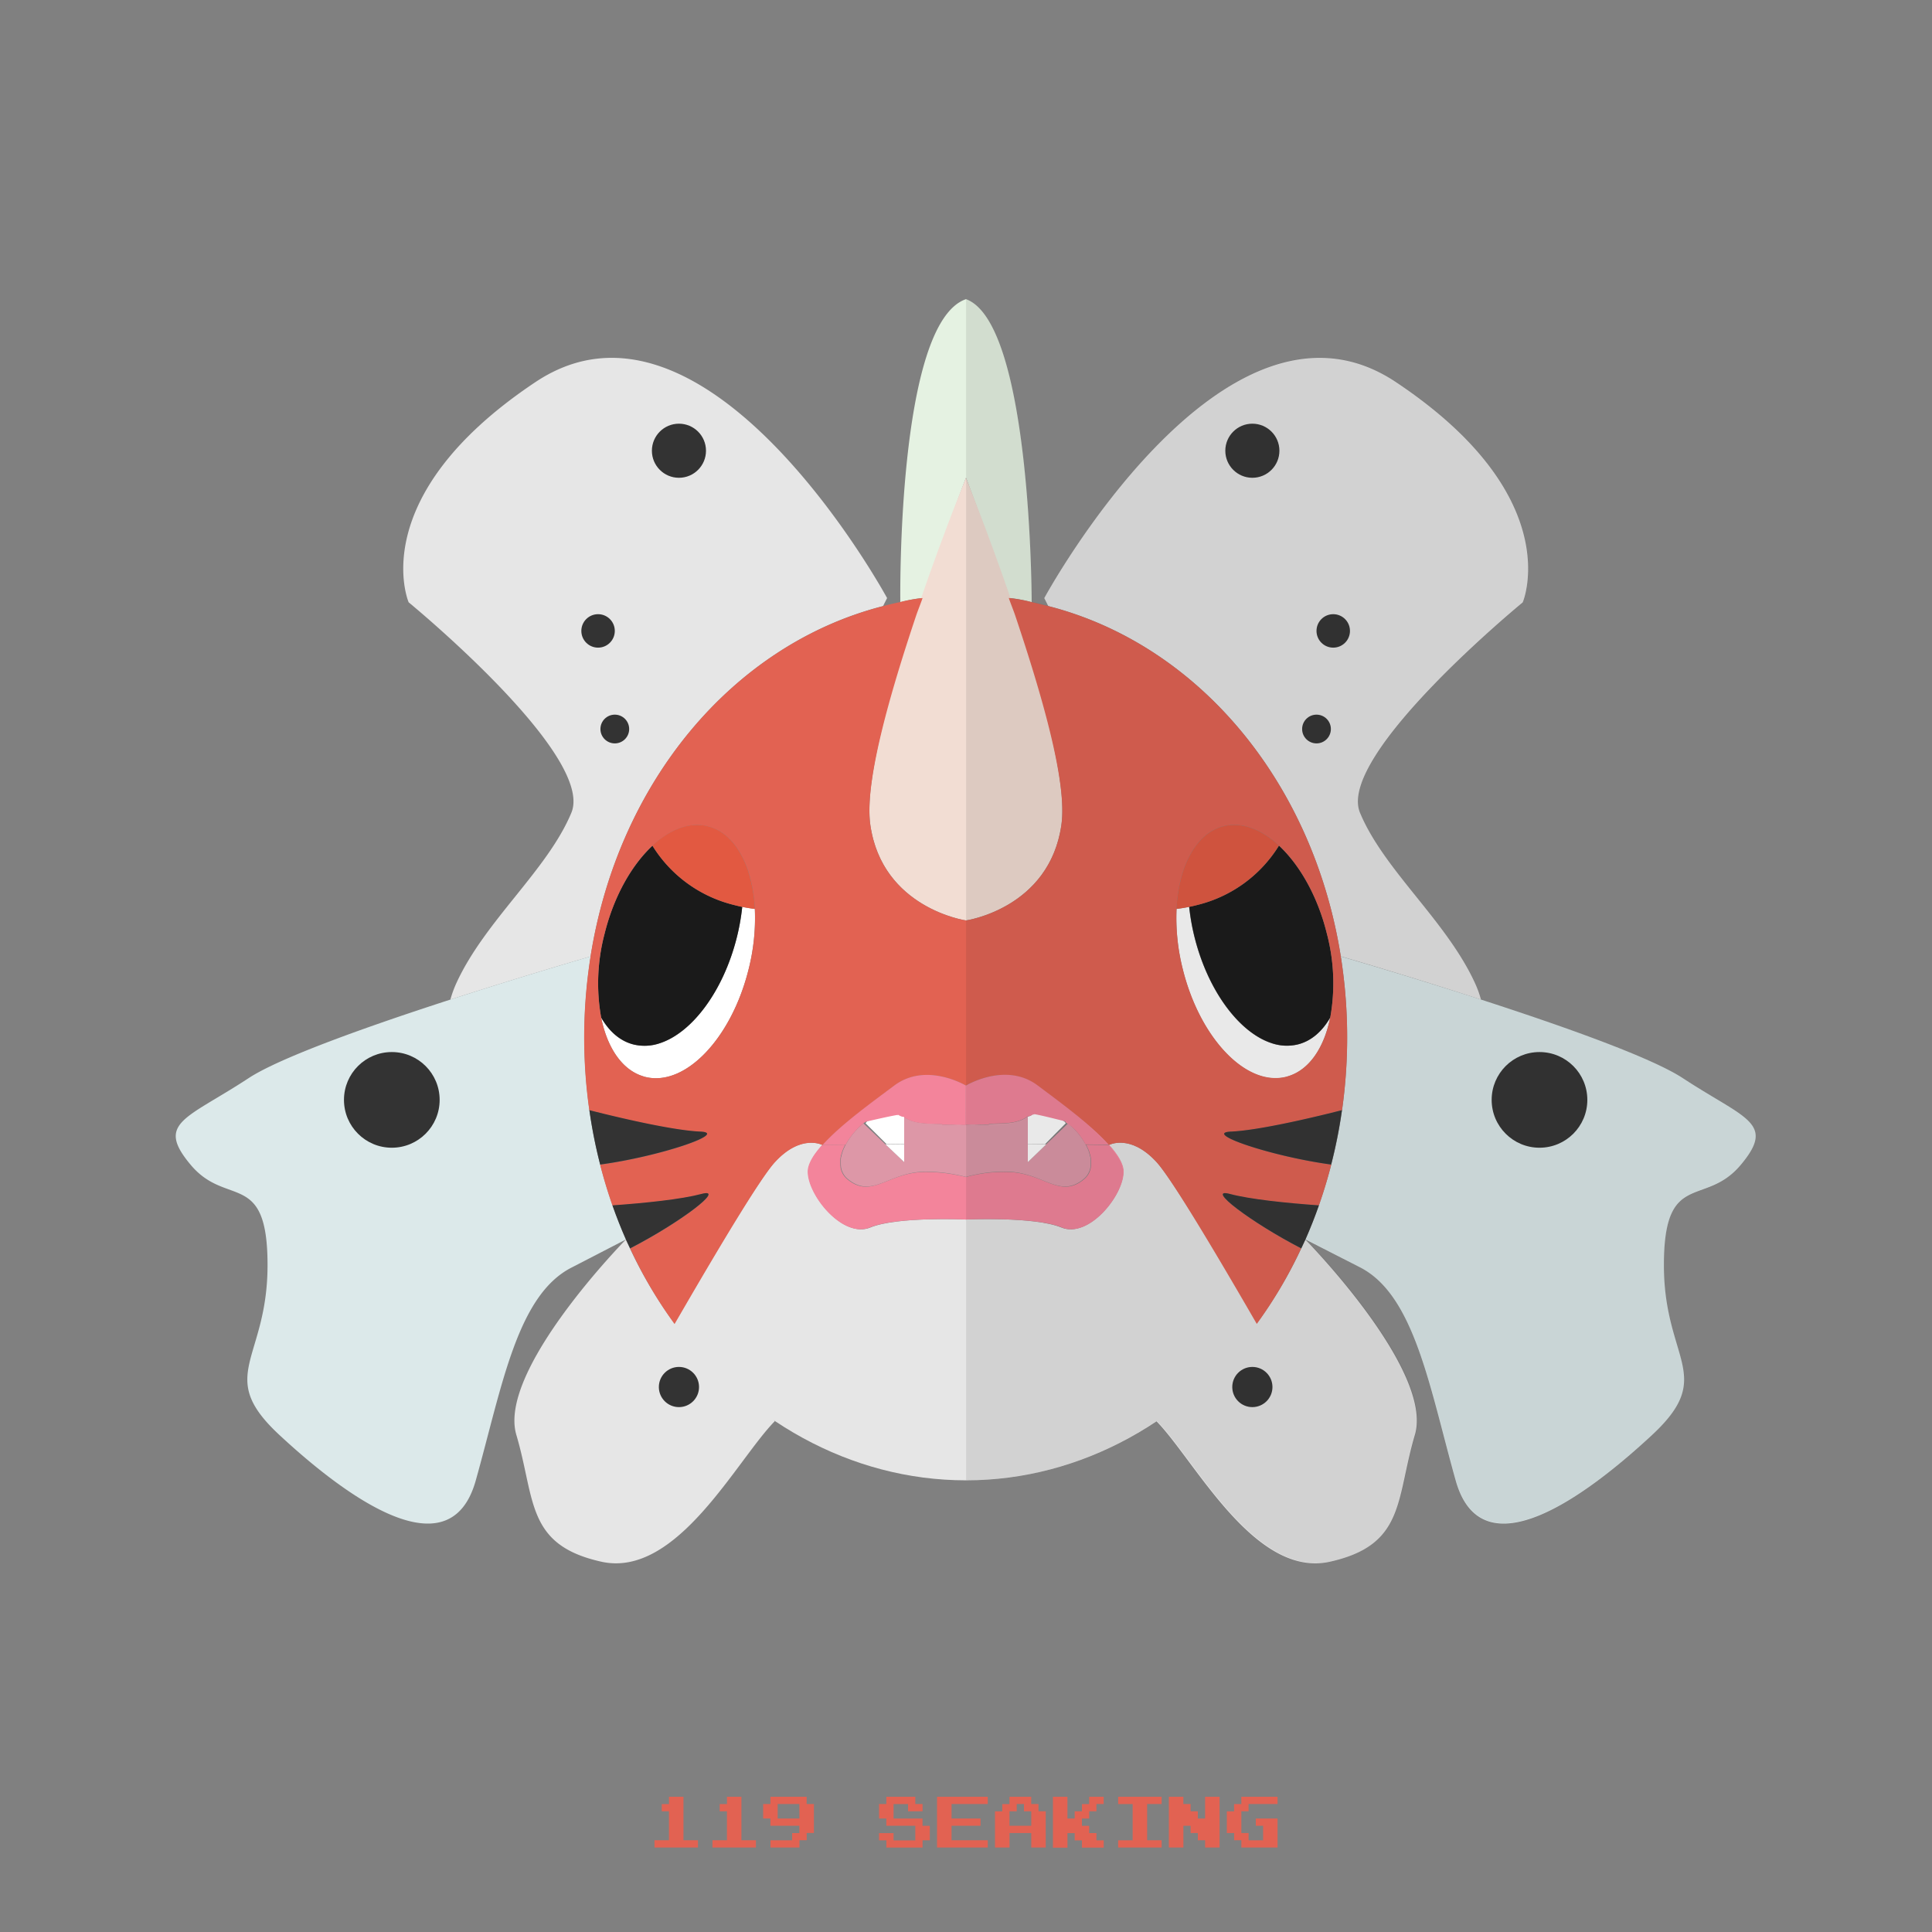 <?xml version="1.0" ?><svg id="pkflt" viewBox="0 0 500 500" xmlns="http://www.w3.org/2000/svg"><rect x="0" y="0" width="500" height="500" fill="#808080" stroke="none"/><defs><style>.cls-1{fill:none;}.cls-2{fill:#e5f2e2;}.cls-3{fill:#e26252;}.cls-4{fill:#e6e6e6;}.cls-5{fill:#dce9ea;}.cls-6{fill:#fff;}.cls-7{fill:#1a1a1a;}.cls-8{fill:#e25941;}.cls-9{fill:#f2ddd3;}.cls-10{fill:#f3849b;}.cls-11{fill:#dd97a7;}.cls-12{fill:#333;}.cls-13{opacity:0.1;}</style></defs><title/><path class="cls-1" d="M226.79,288.87a0.14,0.14,0,0,0,.05-0.06l-0.05,0a0.68,0.68,0,0,1-.41,0h0A0.69,0.69,0,0,0,226.79,288.87Z"/><path class="cls-1" d="M226.38,288.84h0a0.39,0.39,0,0,0-.44.21h0A0.38,0.38,0,0,1,226.38,288.84Z"/><path class="cls-1" d="M229.4,296.15L224,290.76v0h0a1.47,1.47,0,0,1,.75-0.71c0.05,0-.18,0-0.13,0s-0.11-.15-0.16-0.11c-0.36.25-.71,0.51-1.05,0.79h0l5.68,5.43h0.29Z"/><path class="cls-1" d="M225.94,289.05a1.12,1.12,0,0,0-.1.17,1.09,1.09,0,0,1,.1-0.17h0Z"/><path class="cls-1" d="M229.14,288.09a0.38,0.38,0,0,1,.18.06,0.4,0.4,0,0,0-.18-0.16,7.83,7.83,0,0,0-1.05.22v0h0A7.54,7.54,0,0,1,229.14,288.09Z"/><path class="cls-1" d="M224.91,289.88a1.62,1.62,0,0,1,.8-0.27A1.62,1.62,0,0,0,224.91,289.88Z"/><path class="cls-1" d="M231.39,288.38c0.08,0,.15-0.11.23-0.09-0.08,0-.15.06-0.23,0a3.91,3.91,0,0,0-1,0A3.87,3.87,0,0,1,231.39,288.38Z"/><path class="cls-2" d="M233,155.86v0a32.65,32.65,0,0,1,5.79-1.1c5.94-17.24,11.21-31.13,11.21-31.13V77.42C232,83.61,233,155.86,233,155.86Z"/><path class="cls-3" d="M218.86,296.26h0Z"/><path class="cls-4" d="M218.86,296.27h0c-0.13.24-.25,0.48-0.36,0.72Q218.67,296.63,218.86,296.27Z"/><path class="cls-4" d="M225.24,317.68c-7,2.89-16.09-8.26-16.09-14.45,0-2,1.47-4.38,3.72-6.9,0,0-5.57-3-12.38,4.42-4.09,4.46-16.66,25.64-26,41.87C192.61,367.39,220,383.11,250,383.11v-67.5S232.26,314.79,225.24,317.68Z"/><path class="cls-1" d="M162,320.7v0.07l0,0.06Z"/><path class="cls-4" d="M152.84,247.52c7.12-44.95,36.69-80.65,75.69-90.67l1.05-2.07s-46.44-85.62-91-55.9-32.82,57-32.82,57,48.3,39.6,42.11,54.46-22.29,27.87-29.72,44a28,28,0,0,0-1.59,4.36c19.34-6.26,36.31-11.17,36.31-11.17v0Z"/><path class="cls-5" d="M162,320.7a127.18,127.18,0,0,1-10-37.79,134,134,0,0,1,.87-35.39v0s-17,4.91-36.31,11.17c-20.63,6.68-44,14.91-52.28,20.37-16.1,10.57-24.15,11.48-14.86,22.48s19.82,1.09,19.82,25.86-13.62,28.48,3.1,44,44,35.92,50.78,11.77,10.64-47.88,24.77-55.11L162,320.77V320.7Z"/><path class="cls-4" d="M162,320.83l0-.06s-33.32,33.86-28.37,50.58,2.44,28.48,22,32.82,35-26.33,44.91-36.39l-23.72-28.95-2.2,3.79A116.38,116.38,0,0,1,162,320.83Z"/><path class="cls-6" d="M195.34,235.22c-1.12-.14-2.2-0.32-3.25-0.53a57.26,57.26,0,0,1-1.38,7.82c-3.5,14-11.61,24.72-19.9,27.45a12.16,12.16,0,0,1-6.82.35c-3.5-.87-6.35-3.38-8.42-7,1.56,7.8,5.38,13.56,10.86,15.24,0.19,0.06.38,0.12,0.57,0.17,10.29,2.57,22.25-9.88,26.72-27.79A54,54,0,0,0,195.34,235.22Z"/><path class="cls-7" d="M189.17,234a34.42,34.42,0,0,1-20.31-15.12c-5.35,5-10,13.07-12.39,22.76a50.4,50.4,0,0,0-.9,21.68c2.07,3.62,4.92,6.13,8.42,7a12.16,12.16,0,0,0,6.82-.35c8.29-2.73,16.4-13.41,19.9-27.45a57.26,57.26,0,0,0,1.38-7.82C191.08,234.48,190.11,234.23,189.17,234Z"/><path class="cls-8" d="M193.58,225.33a24.89,24.89,0,0,0-2-4.51c-2.07-3.62-4.92-6.13-8.42-7-4.72-1.18-9.79.81-14.33,5A34.42,34.42,0,0,0,189.17,234c0.94,0.26,1.91.51,2.92,0.71s2.12,0.39,3.25.53A37.69,37.69,0,0,0,193.58,225.33Z"/><path class="cls-9" d="M238.39,154.78c-0.52,1.52-1,3.07-1.57,4.64-6.71,20-13.15,43.06-11.58,54.06,3.1,21.63,24.76,24.73,24.76,24.73V123.65S244.33,137.55,238.39,154.78Z"/><polygon class="cls-10" points="233.92 289.18 233.92 289.18 233.92 289.18 233.92 289.18"/><path class="cls-10" d="M219.19,305.11a4.92,4.92,0,0,1-.6-0.61l-0.16-.21a4.59,4.59,0,0,1-.31-0.47l-0.13-.25a4.76,4.76,0,0,1-.22-0.51c0-.08-0.06-0.16-0.09-0.24a5.33,5.33,0,0,1-.16-0.73V302a6.29,6.29,0,0,1-.05-0.84c0-.08,0-0.17,0-0.26s0-.42,0-0.63,0-.2,0-0.3,0.08-.42.12-0.64,0-.18.06-0.28c0.07-.28.16-0.56,0.26-0.85l0-.07c0.11-.32.24-0.63,0.38-0.95l0.1-.21c0.11-.24.23-0.48,0.36-0.72l-6,.07c-2.25,2.52-3.72,4.9-3.72,6.9,0,6.19,9.07,17.34,16.09,14.45S250,315.62,250,315.62v-11a42.27,42.27,0,0,0-10.76-1.32C229.71,303.44,225.54,310.46,219.19,305.11Z"/><path class="cls-11" d="M244,291.11c0.67,0,1.34,0,2,0,0,0,0-.09.06-0.09h-2.08s-0.05.19-.08,0.19c-3.56-.2-7.19-0.34-9.94-1.58,2.75,1.24,6.39,1.39,9.94,1.6C243.9,291.21,243.93,291.1,244,291.11Z"/><path class="cls-11" d="M250,291.09c-0.58,0-1.19-.24-1.81-0.24C248.83,290.85,249.44,291.1,250,291.09Z"/><path class="cls-11" d="M246,291.08H246a0.24,0.24,0,0,1,.13-0.1c0.64,0,1.27-.13,1.88-0.13-0.61,0-1.24.12-1.88,0.11-0.06,0-.13.06-0.19,0.06-0.66,0-1.33,0-2,0,0,0,0,0,0,0h0C244.63,291,245.3,291.06,246,291.08Z"/><path class="cls-11" d="M248.21,291H248c-0.61,0-1.24.07-1.88,0.06a0.16,0.16,0,0,0-.13.06,0.08,0.08,0,0,1-.06,0c-0.66,0-1.33,0-2,0,0,0-.07-0.21-0.1-0.21-3.55-.21-7.19.09-9.94-1.91H234v11.75l-4.85-4.6-5.7-5.43h0c-0.28.23-.56,0.47-0.83,0.72l-0.17.16c-0.22.21-.43,0.42-0.64,0.64l-0.17.18q-0.33.36-.65,0.73l-0.09.1c-0.25.3-.48,0.6-0.71,0.91h0c-0.21.29-.41,0.59-0.6,0.88l-0.14.22q-0.22.35-.42,0.7l-0.14.26h0q-0.19.36-.36,0.72l-0.1.21c-0.14.32-.27,0.63-0.38,0.95l0,0.07c-0.1.28-.18,0.57-0.26,0.85,0,0.09,0,.18-0.06.28s-0.09.43-.12,0.64,0,0.2,0,.3,0,0.42,0,.63,0,0.17,0,.26a6.29,6.29,0,0,0,.05.84v0.06a5.33,5.33,0,0,0,.16.73c0,0.08.06,0.16,0.09,0.24a4.76,4.76,0,0,0,.22.51l0.13,0.25a4.59,4.59,0,0,0,.31.47l0.16,0.21a4.92,4.92,0,0,0,.6.61c6.35,5.35,10.52-1.67,20.05-1.84A42.27,42.27,0,0,1,250,304.58V291.09C249,291.1,248.83,291,248.21,291Z"/><path class="cls-11" d="M243.86,291a33.55,33.55,0,0,1-9.94-1.81A33.47,33.47,0,0,0,243.86,291Z"/><path class="cls-6" d="M224.77,290a1.46,1.46,0,0,0-.75.71l5.42,5.39,4.56-.05V289h-0.08a3.24,3.24,0,0,1-1.36-.62,2.18,2.18,0,0,0-.94-0.38h0a1,1,0,0,1-.23.05,3.86,3.86,0,0,0-1-.05h0c-0.33,0-.67,0-1,0a0.19,0.19,0,0,1-.06.06,0.32,0.32,0,0,0-.18,0,7.62,7.62,0,0,0-1.05.17h0v0a10.13,10.13,0,0,0-1.06.42,0.65,0.65,0,0,0-.15.15,0.15,0.15,0,0,1-.05.06,0.69,0.69,0,0,1-.42,0l-0.43.21a0.63,0.63,0,0,0-.1-0.13,0.1,0.1,0,0,1-.13.08h0a2.5,2.5,0,0,0-.8.57c-0.09.05-.18,0.26-0.26,0.32S224.83,290,224.77,290Z"/><path class="cls-6" d="M225.94,289.05l0.43-.21A0.38,0.38,0,0,0,225.94,289.05Z"/><path class="cls-6" d="M224,290.78v0h0v0Z"/><path class="cls-6" d="M232.56,288.68a3.86,3.86,0,0,0,1.36.85,3.7,3.7,0,0,1-1.36-.8,6.58,6.58,0,0,0-.94-0.61V288h0A3.17,3.17,0,0,1,232.56,288.68Z"/><path class="cls-6" d="M228.06,288.25v0h0a9.47,9.47,0,0,0-1.06.35,0.83,0.83,0,0,0-.15.24,0.64,0.64,0,0,1,.15-0.14A10.11,10.11,0,0,1,228.06,288.25Z"/><path class="cls-6" d="M225.71,289.61a3,3,0,0,1,.13-0.38A3,3,0,0,0,225.71,289.61Z"/><path class="cls-6" d="M229.37,288.18c0.34,0,.68.19,1,0.19-0.33,0-.67-0.23-1-0.19l-0.06,0A0.08,0.08,0,0,0,229.37,288.18Z"/><polygon class="cls-6" points="229.4 296.15 229.15 296.15 234 300.75 234 296.1 229.44 296.15 229.4 296.15"/><polygon class="cls-6" points="229.4 296.15 233.92 296.1 229.4 296.15 229.4 296.15"/><circle class="cls-12" cx="175.71" cy="116.65" r="7"/><circle class="cls-12" cx="154.78" cy="163.28" r="4.33"/><circle class="cls-12" cx="159.11" cy="188.67" r="3.72"/><circle class="cls-12" cx="101.4" cy="284.65" r="12.38"/><circle class="cls-12" cx="175.71" cy="358.96" r="5.2"/><path class="cls-1" d="M193.58,225.33a24.89,24.89,0,0,0-2-4.51c-2.07-3.62-4.92-6.13-8.42-7-4.72-1.18-9.79.81-14.33,5-5.35,5-10,13.07-12.39,22.76a50.4,50.4,0,0,0-.9,21.68c1.56,7.8,5.38,13.56,10.86,15.24,0.19,0.06.38,0.12,0.57,0.17,10.29,2.57,22.25-9.88,26.72-27.79a54,54,0,0,0,1.62-15.69A37.69,37.69,0,0,0,193.58,225.33Z"/><path class="cls-3" d="M225.24,213.48c-1.58-11,5.12-34.06,11.82-54.06,0.53-1.57,1.18-3.12,1.7-4.64a42.44,42.44,0,0,0-6.09,1.1c-1.4.29-2.78,0.61-4.15,1-39,10-68.57,45.72-75.69,90.67a134,134,0,0,0-.87,35.39c0.16,1.48.35,2.95,0.56,4.41,9.54,2.43,22.17,5.26,28.69,5.54,7.55,0.32-10.5,6.45-25.9,8.53q1.38,5.4,3.19,10.57c8.57-.61,17.9-1.59,23-2.95,6.66-1.79-5.53,7.42-18.4,14.07a115.75,115.75,0,0,0,11.48,19.54l2.2-3.79c9.05-15.57,20-34,23.78-38.08,6.81-7.43,12.35-4.42,12.35-4.42,4.74-5.3,13-11.2,18.55-15.4,8.26-6.19,18.55,0,18.55,0V238.21S228.34,235.12,225.24,213.48Zm-31.52,37.43c-4.47,17.92-16.44,30.36-26.72,27.79-0.19,0-.38-0.11-0.57-0.17-5.48-1.68-9.3-7.44-10.86-15.24a50.4,50.4,0,0,1,.9-21.68c2.42-9.69,7-17.78,12.39-22.76,4.54-4.22,9.61-6.21,14.33-5,3.5,0.87,6.35,3.38,8.42,7a24.89,24.89,0,0,1,2,4.51,37.69,37.69,0,0,1,1.75,9.89A54,54,0,0,1,193.72,250.91Z"/><path class="cls-12" d="M181.22,292.85c-6.53-.28-19.15-3.11-28.69-5.54a129.52,129.52,0,0,0,2.79,14.07C170.72,299.31,188.77,293.18,181.22,292.85Z"/><path class="cls-12" d="M181.49,309c-5.07,1.36-14.4,2.34-23,2.95q1.57,4.47,3.45,8.74l0.06,0.13c0.34,0.76.71,1.5,1.07,2.25C176,316.43,188.14,307.22,181.49,309Z"/><path class="cls-10" d="M243.86,291.21c-3.55-.21-7.19-0.36-9.94-1.6C236.67,290.85,240.31,291,243.86,291.21Z"/><path class="cls-10" d="M231.43,280.94c-5.6,4.2-13.84,10.1-18.57,15.4l6-.07h0L219,296q0.2-.35.42-0.7l0.14-.22c0.19-.3.39-0.59,0.6-0.88h0q0.34-.46.71-0.91l0.09-.1q0.32-.38.65-0.73l0.17-.18q0.31-.33.64-0.64l0.17-.16c0.27-.25.54-0.49,0.82-0.72h0c0.19-.16.39-0.3,0.59-0.44,2.24-.53,5.86-1.36,8.09-1.75,0.15,0.09.31-.1,0.46,0a3,3,0,0,0,1.36.49h0c2.75,2,6.38,1.68,9.94,1.89a0.36,0.36,0,0,0,0,.09,0.92,0.92,0,0,1,0,.15s0.05-.07.08-0.06a0.27,0.27,0,0,1,0-.07c0.67,0,1.34,0,2,0h0.19c0.64,0,1.27,0,1.88,0h0.18c0.62,0,.79.1,1.79,0.09V280.94S239.69,274.75,231.43,280.94Zm0.75,7.58,0.32,0.22-0.37-.21h0Z"/><path class="cls-1" d="M273,288.87a0.14,0.14,0,0,1-.05-0.06l0.05,0a0.68,0.68,0,0,0,.41,0h0A0.69,0.69,0,0,1,273,288.87Z"/><path class="cls-1" d="M273.45,288.84h0a0.39,0.39,0,0,1,.44.21h0A0.38,0.38,0,0,0,273.45,288.84Z"/><path class="cls-1" d="M270.43,296.15l5.47-5.39,0.1,0v0h-0.1a1.6,1.6,0,0,0-.8-0.71c-0.05,0,.16,0,0.1,0s0.1,0,.15,0a3.69,3.69,0,0,0,1,.92h0l-5.68,5.29Z"/><path class="cls-1" d="M273.88,289.05a1.12,1.12,0,0,1,.1.17,1.09,1.09,0,0,0-.1-0.17h0Z"/><path class="cls-1" d="M270.69,288.09a0.38,0.38,0,0,0-.18.06,0.4,0.4,0,0,1,.18-0.16,7.83,7.83,0,0,1,1.05.22v0h0A7.54,7.54,0,0,0,270.69,288.09Z"/><path class="cls-1" d="M274.92,289.88a1.62,1.62,0,0,0-.8-0.27A1.62,1.62,0,0,1,274.92,289.88Z"/><path class="cls-1" d="M268.44,288.38c-0.08,0-.15-0.11-0.23-0.09,0.08,0,.15.06,0.23,0a3.91,3.91,0,0,1,1,0A3.87,3.87,0,0,0,268.44,288.38Z"/><path class="cls-2" d="M267,155.86v0a32.65,32.65,0,0,0-5.79-1.1C255.26,137.55,250,123.65,250,123.65V77.42C267,83.61,267,155.86,267,155.86Z"/><path class="cls-3" d="M281,296.26h0Z"/><path class="cls-4" d="M281,296.27h0c0.13,0.24.25,0.48,0.36,0.72Q281.16,296.63,281,296.27Z"/><path class="cls-4" d="M274.67,317.68c7,2.89,16.05-8.26,16.05-14.45,0-2-1.49-4.38-3.74-6.9,0,0,5.56-3,12.37,4.42,4.09,4.46,16.74,25.64,26.13,41.87C307.31,367.39,280,383.11,250,383.11v-67.5S267.65,314.79,274.67,317.68Z"/><path class="cls-1" d="M337.86,320.7v0.07l0,0.06Z"/><path class="cls-4" d="M347,247.52c-7.12-44.95-36.69-80.65-75.69-90.67l-1.05-2.07s46.44-85.62,91-55.9,32.82,57,32.82,57-48.3,39.6-42.11,54.46,22.29,27.87,29.72,44a28,28,0,0,1,1.59,4.36C364,252.41,347,247.5,347,247.5v0Z"/><path class="cls-5" d="M337.86,320.7a127.18,127.18,0,0,0,10-37.79,134,134,0,0,0-.87-35.39v0s17,4.91,36.31,11.17c20.63,6.68,44,14.91,52.28,20.37,16.1,10.57,24.15,11.48,14.86,22.48s-19.82,1.09-19.82,25.86,13.62,28.48-3.1,44-44,35.92-50.78,11.77S366.1,335.23,352,328l-14.13-7.23V320.7Z"/><path class="cls-4" d="M337.8,320.83l0-.06s33.32,33.86,28.37,50.58-2.44,28.48-22,32.82-35-26.33-44.91-36.39l23.72-28.95,2.2,3.79A116.38,116.38,0,0,0,337.8,320.83Z"/><path class="cls-6" d="M304.49,235.22c1.12-.14,2.2-0.32,3.25-0.53a57.26,57.26,0,0,0,1.38,7.82c3.5,14,11.61,24.72,19.9,27.45a12.16,12.16,0,0,0,6.82.35c3.5-.87,6.35-3.38,8.42-7-1.56,7.8-5.38,13.56-10.86,15.24-0.19.06-.38,0.12-0.57,0.17-10.29,2.57-22.25-9.88-26.72-27.79A54,54,0,0,1,304.49,235.22Z"/><path class="cls-7" d="M310.65,234A34.42,34.42,0,0,0,331,218.85c5.35,5,10,13.07,12.39,22.76a50.4,50.4,0,0,1,.9,21.68c-2.07,3.62-4.92,6.13-8.42,7a12.16,12.16,0,0,1-6.82-.35c-8.29-2.73-16.4-13.41-19.9-27.45a57.26,57.26,0,0,1-1.38-7.82C308.75,234.48,309.71,234.23,310.65,234Z"/><path class="cls-8" d="M306.24,225.33a24.89,24.89,0,0,1,2-4.51c2.07-3.62,4.92-6.13,8.42-7,4.72-1.18,9.79.81,14.33,5A34.42,34.42,0,0,1,310.65,234c-0.94.26-1.91,0.51-2.92,0.71s-2.12.39-3.25,0.53A37.69,37.69,0,0,1,306.24,225.33Z"/><path class="cls-9" d="M261.52,154.78c0.52,1.52,1,3.07,1.53,4.64,6.71,20,13.22,43.06,11.64,54.06-3.1,21.63-24.7,24.73-24.7,24.73V123.65S255.58,137.55,261.52,154.78Z"/><polygon class="cls-10" points="265.9 289.18 265.9 289.18 265.9 289.18 265.9 289.18"/><path class="cls-10" d="M280.64,305.11a4.92,4.92,0,0,0,.6-0.61l0.16-.21a4.59,4.59,0,0,0,.31-0.47l0.13-.25a4.76,4.76,0,0,0,.22-0.51c0-.08.06-0.16,0.09-0.24a5.33,5.33,0,0,0,.16-0.73V302a6.29,6.29,0,0,0,.05-0.84c0-.08,0-0.17,0-0.26s0-.42,0-0.63,0-.2,0-0.3-0.08-.42-0.12-0.64,0-.18-0.06-0.28c-0.07-.28-0.16-0.56-0.26-0.85l0-.07c-0.11-.32-0.24-0.63-0.38-0.95l-0.1-.21c-0.11-.24-0.23-0.48-0.36-0.72l6,0.07c2.25,2.52,3.72,4.9,3.72,6.9,0,6.19-9,17.34-16,14.45S250,315.62,250,315.62v-11a36.32,36.32,0,0,1,10.67-1.32C270.2,303.44,274.28,310.46,280.64,305.11Z"/><path class="cls-11" d="M255.86,291.11c-0.67,0-1.34,0-2,0,0,0,0-.09-0.06-0.09h2.08s0.05,0.19.08,0.19c3.56-.2,7.19-0.34,9.94-1.58-2.75,1.24-6.39,1.39-9.94,1.6C255.93,291.21,255.9,291.1,255.86,291.11Z"/><path class="cls-11" d="M249.8,291.09c0.58,0,1.19-.24,1.81-0.24C251,290.85,250.38,291.1,249.8,291.09Z"/><path class="cls-11" d="M253.87,291.08H253.8a0.24,0.24,0,0,0-.13-0.1c-0.64,0-1.27-.13-1.88-0.13,0.61,0,1.24.12,1.88,0.11,0.06,0,.13.06,0.19,0.06,0.66,0,1.33,0,2,0,0,0,0,0,0,0h0C255.19,291,254.52,291.06,253.87,291.08Z"/><path class="cls-11" d="M251.61,291h0.18c0.61,0,1.24.07,1.88,0.06a0.16,0.16,0,0,1,.13.06,0.08,0.08,0,0,0,.06,0c0.66,0,1.33,0,2,0,0,0,.07-0.21.1-0.21,3.55-.21,7.19.09,9.94-1.91H266v11.75l4.77-4.6,5.66-5.43h0c0.28,0.23.55,0.47,0.82,0.72l0.16,0.16c0.22,0.21.43,0.42,0.64,0.64l0.17,0.18q0.33,0.36.65,0.73l0.09,0.1q0.37,0.45.71,0.91h0c0.21,0.29.41,0.59,0.6,0.88l0.14,0.22q0.22,0.35.42,0.7l0.14,0.26h0q0.19,0.36.36,0.72l0.1,0.21c0.14,0.32.27,0.63,0.38,0.95l0,0.07c0.1,0.28.18,0.57,0.26,0.85,0,0.09,0,.18.06,0.28s0.09,0.43.12,0.64,0,0.2,0,.3,0,0.42,0,.63,0,0.17,0,.26a6.29,6.29,0,0,1-.05.84v0.06a5.33,5.33,0,0,1-.16.73c0,0.08-.06.16-0.09,0.24a4.76,4.76,0,0,1-.22.51l-0.13.25a4.59,4.59,0,0,1-.31.47l-0.16.21a4.92,4.92,0,0,1-.6.61c-6.35,5.35-10.43-1.67-20-1.84A36.32,36.32,0,0,0,250,304.58V291.09S251,291,251.61,291Z"/><path class="cls-11" d="M256,291a33.55,33.55,0,0,0,9.94-1.81A33.47,33.47,0,0,1,256,291Z"/><path class="cls-6" d="M275.05,290a1.46,1.46,0,0,1,.75.71l-5.33,5.39L266,296.1V289h-0.09a3.24,3.24,0,0,0,1.36-.62,2.18,2.18,0,0,1,.94-0.38h0a1,1,0,0,0,.23.05,3.86,3.86,0,0,1,1-.05h0c0.33,0,.67,0,1,0a0.19,0.19,0,0,0,.06.06,0.32,0.32,0,0,1,.18,0,7.62,7.62,0,0,1,1.05.17h0v0a10.13,10.13,0,0,1,1.06.42,0.65,0.65,0,0,1,.15.15,0.15,0.15,0,0,0,.05.06,0.69,0.69,0,0,0,.42,0l0.43,0.21a0.63,0.63,0,0,1,.1-0.13,0.1,0.1,0,0,0,.13.08h0a2.51,2.51,0,0,1,.8.57c0.09,0.05.18,0.26,0.26,0.32S275,290,275.05,290Z"/><path class="cls-6" d="M273.88,289.05l-0.43-.21A0.38,0.38,0,0,1,273.88,289.05Z"/><path class="cls-6" d="M275.81,290.78v0h0v0Z"/><path class="cls-6" d="M267.26,288.68a3.86,3.86,0,0,1-1.36.85,3.7,3.7,0,0,0,1.36-.8,6.58,6.58,0,0,1,.94-0.61V288h0A3.17,3.17,0,0,0,267.26,288.68Z"/><path class="cls-6" d="M271.77,288.25v0h0a9.47,9.47,0,0,1,1.06.35,0.83,0.83,0,0,1,.15.24,0.64,0.64,0,0,0-.15-0.14A10.11,10.11,0,0,0,271.77,288.25Z"/><path class="cls-6" d="M274.11,289.61a3,3,0,0,0-.13-0.38A3,3,0,0,1,274.11,289.61Z"/><path class="cls-6" d="M270.45,288.18c-0.34,0-.68.19-1,0.19,0.33,0,.67-0.23,1-0.19l0.06,0A0.08,0.08,0,0,1,270.45,288.18Z"/><polygon class="cls-6" points="270.43 296.15 270.77 296.15 266 300.75 266 296.1 270.47 296.15 270.43 296.15"/><polygon class="cls-6" points="270.43 296.15 265.9 296.1 270.43 296.15 270.43 296.15"/><circle class="cls-12" cx="324.11" cy="116.65" r="7"/><circle class="cls-12" cx="345.04" cy="163.28" r="4.33"/><circle class="cls-12" cx="340.71" cy="188.67" r="3.72"/><circle class="cls-12" cx="398.42" cy="284.65" r="12.38"/><circle class="cls-12" cx="324.11" cy="358.96" r="5.2"/><path class="cls-1" d="M306.24,225.33a24.89,24.89,0,0,1,2-4.51c2.07-3.62,4.92-6.13,8.42-7,4.72-1.18,9.79.81,14.33,5,5.35,5,10,13.07,12.39,22.76a50.4,50.4,0,0,1,.9,21.68c-1.56,7.8-5.38,13.56-10.86,15.24-0.19.06-.38,0.12-0.57,0.17-10.29,2.57-22.25-9.88-26.72-27.79a54,54,0,0,1-1.62-15.69A37.69,37.69,0,0,1,306.24,225.33Z"/><path class="cls-3" d="M250,238.21v42.73s10.21-6.19,18.46,0c5.6,4.2,13.78,10.1,18.51,15.4,0,0,5.52-3,12.33,4.42,3.78,4.12,14.71,22.5,23.76,38.08l2.19,3.79a115.73,115.73,0,0,0,11.48-19.54c-12.86-6.65-25.06-15.86-18.4-14.07,5.07,1.36,14.4,2.34,23,2.95q1.82-5.16,3.19-10.57c-15.4-2.08-33.46-8.21-25.9-8.53,6.53-.28,19.15-3.11,28.69-5.54,0.21-1.46.4-2.93,0.56-4.41a134,134,0,0,0-.87-35.39c-7.12-44.95-36.69-80.65-75.69-90.67-1.37-.35-2.76-0.68-4.15-1a42.46,42.46,0,0,0-6.09-1.1c0.52,1.52,1.17,3.07,1.7,4.64,6.71,20,13.49,43.06,11.92,54.06C271.57,235.12,250,238.21,250,238.21Zm54.49-3a37.69,37.69,0,0,1,1.75-9.89,24.89,24.89,0,0,1,2-4.51c2.07-3.62,4.92-6.13,8.42-7,4.72-1.18,9.79.81,14.33,5,5.35,5,10,13.07,12.39,22.76a50.4,50.4,0,0,1,.9,21.68c-1.56,7.8-5.38,13.56-10.86,15.24-0.19.06-.38,0.12-0.57,0.17-10.29,2.57-22.25-9.88-26.72-27.79A54,54,0,0,1,304.49,235.22Z"/><path class="cls-12" d="M318.6,292.85c6.53-.28,19.15-3.11,28.69-5.54a129.52,129.52,0,0,1-2.79,14.07C329.1,299.31,311,293.18,318.6,292.85Z"/><path class="cls-12" d="M318.34,309c5.07,1.36,14.4,2.34,23,2.95q-1.57,4.47-3.45,8.74l-0.06.13c-0.34.76-.71,1.5-1.07,2.25C323.87,316.43,311.68,307.22,318.34,309Z"/><path class="cls-10" d="M256,291.21c3.55-.21,7.19-0.36,9.94-1.6C263.15,290.85,259.52,291,256,291.21Z"/><path class="cls-10" d="M250,280.94v10.15s1-.09,1.61-0.09h0.18c0.61,0,1.24.06,1.88,0,0.06,0,.13,0,0.19,0,0.66,0,1.33,0,2,0a0.38,0.38,0,0,1,0,.08s0.05,0.1.08,0.1a0.14,0.14,0,0,1,0-.08s0-.25,0-0.25c3.56-.2,7.19.11,9.94-1.89h0a3,3,0,0,0,1.36-.49c0.15-.08.3,0,0.46-0.13,2.22,0.39,5.65,1.3,7.89,1.83a0.84,0.84,0,0,1,.39.5h0.2c0.28,0.23.65,0.47,0.92,0.72,0.06,0.05.16,0.11,0.22,0.16,0.22,0.21.46,0.42,0.67,0.64l0.18,0.18c0.22,0.24.45,0.48,0.66,0.73l0.09,0.1c0.25,0.3.49,0.6,0.71,0.91h0c0.21,0.29.41,0.59,0.6,0.88l0.14,0.22q0.22,0.35.42,0.7l0.14,0.26h0l6,0.07c-4.74-5.3-12.88-11.2-18.48-15.4C260.22,274.75,250,280.94,250,280.94Zm17.68,7.59-0.37.21,0.32-.22h0Z"/><g class="cls-13"><path class="cls-7" d="M435.57,279c-8.31-5.45-31.65-13.68-52.28-20.37a28,28,0,0,0-1.59-4.36c-7.43-16.1-23.53-29.1-29.72-44s42.11-54.46,42.11-54.46,11.77-27.28-32.82-57-91,55.9-91,55.9l1.05,2.07c-1.37-.35-2.76-0.68-4.15-1a38.12,38.12,0,0,0-5.58-1s-0.19,0-.2,0a31.9,31.9,0,0,1,5.64,1.08v0s0-72.25-17-78.45V280.94a21.56,21.56,0,0,1,9.75-2.75,21.62,21.62,0,0,0-9.75,2.75v10.14l-0.22,0,0.22,0v92c18,0,34.69-5.59,49.35-15.36v0c9.91,10.05,25.39,40.72,44.92,36.39s17-16.1,22-32.82-28.37-50.58-28.37-50.58L352,328c14.13,7.23,18,31,24.77,55.11s34.06,3.72,50.78-11.77,3.1-19.2,3.1-44,10.53-14.86,19.82-25.86S451.67,289.61,435.57,279Zm-98.91,44.2c-0.77,1.65-1.57,3.28-2.41,4.87Q335.5,325.72,336.66,323.24ZM334,328.61c-0.79,1.48-1.59,2.95-2.43,4.38Q332.81,330.84,334,328.61ZM330.36,335c-0.58.94-1.15,1.9-1.75,2.82C329.21,336.85,329.78,335.9,330.36,335Zm14.15-33.57c0.51-2,1-4,1.39-6q-0.63,3.05-1.39,6h0Zm2.79-14.07c-0.11.8-.24,1.6-0.37,2.39C347.05,288.91,347.18,288.12,347.3,287.32Zm-0.67,4.2q-0.22,1.29-.47,2.57C346.32,293.23,346.48,292.37,346.63,291.52ZM256,291.21s-0.07-.1-0.1-0.1a0.11,0.11,0,0,1,.06.05,0.08,0.08,0,0,0,0,0v0h0c3.56-.2,7.19-0.34,9.94-1.58C263.15,290.85,259.51,291,256,291.21Zm11.35-2.47,0.32-.22h0Zm2.69,7.41V296l0.44,0h0v0.07l-1.81,0h-2.71Zm5.19-6,0.09,0a1.12,1.12,0,0,1,.62.6H276v0l-0.1,0-2.74,2.69,2.64-2.69A1.13,1.13,0,0,0,275.19,290.14Zm-4.4,5.86,2.17-2-2.12,2h0Zm5.57-5.17a1.78,1.78,0,0,1-.72-0.58l0.17,0c0.2,0.15.4,0.29,0.59,0.44h0l0,0Zm-9.09-2c0.14-.07.28-0.17,0.42-0.27l0,0h0c-0.17.11-.33,0.24-0.49,0.33a3.53,3.53,0,0,1-1.36.74A3.65,3.65,0,0,0,267.26,288.83ZM253.68,291h0a0.22,0.22,0,0,1,.1.07l0,0h0a0.1,0.1,0,0,1,0,0,0.24,0.24,0,0,0-.13-0.1c-0.64,0-1.27-.13-1.88-0.13C252.41,290.85,253,291,253.68,291Zm-2.84,0a4.92,4.92,0,0,1,.78-0.08,4.92,4.92,0,0,0-.78.08l-0.47.09Zm26.55,27.22c6.42-.28,13.29-9.49,13.29-14.91,0-2-1.46-4.38-3.72-6.9a83.28,83.28,0,0,0-10.3-9.21A82.8,82.8,0,0,1,287,296.33a6.54,6.54,0,0,1,2.83-.6,6.62,6.62,0,0,0-2.82.6c2.25,2.52,3.74,4.9,3.74,6.9C290.73,308.65,283.81,317.86,277.38,318.14Zm59.35,4.93h0c0.35-.75.73-1.48,1.06-2.25C337.47,321.59,337.09,322.33,336.74,323.08ZM318.34,309a5,5,0,0,0-1.39-.22,5,5,0,0,1,1.39.22c5.07,1.36,14.4,2.34,23,2.95q-1.57,4.47-3.45,8.74,1.88-4.27,3.45-8.74C332.74,311.35,323.41,310.37,318.34,309Zm26.17-7.61q-1.38,5.39-3.18,10.55Q343.13,306.79,344.51,301.4Z"/><path class="cls-7" d="M275.81,290.76h0v0Z"/></g><path class="cls-3" d="M173.13,465.94V465h3.75v11.25h3.75v1.88H169.38v-1.87h3.75v-7.5h-1.87v-1.87h1.88v-0.94Z"/><path class="cls-3" d="M188.13,465.94V465h3.75v11.25h3.75v1.88H184.38v-1.87h3.75v-7.5h-1.87v-1.87h1.88v-0.94Z"/><path class="cls-3" d="M199.38,465.94V465h9.38v1.88h1.88v7.5h-1.87v1.88h-1.87v1.88h-7.5v-1.87H205v-1.87h1.88V472.5h-7.5v-1.87H197.5v-3.75h1.88v-0.94Zm7.5,2.81v-1.87h-5.62v3.75h5.63v-1.87Z"/><path class="cls-3" d="M229.38,465.94V465h7.5v1.88h1.88v1.88H235v-1.87h-3.75v3.75h7.5v1.88h1.88v3.75h-1.87v1.88h-9.37v-1.87H227.5v-1.87h3.75v1.88h5.63V472.5h-7.5v-1.87H227.5v-3.75h1.88v-0.94Z"/><path class="cls-3" d="M242.5,471.56V465h13.13v1.88h-9.37v3.75h7.5v1.88h-7.5v3.75h9.38v1.88H242.5v-6.56Z"/><path class="cls-3" d="M261.25,465.94V465h5.63v1.88h1.88v1.88h1.88v9.38h-3.75v-3.75h-5.62v3.75H257.5v-9.37h1.88v-1.87h1.88v-0.94Zm3.75,1.88v-0.94h-1.87v1.88h-1.87v3.75h5.63v-3.75H265v-0.94Z"/><path class="cls-3" d="M272.5,471.56V465h3.75v5.63h1.88v-1.87H280v-1.87h1.88V465h3.75v1.88h-1.87v1.88h-1.87v1.88H280v1.88h1.88v1.88h1.88v1.88h1.88v1.88H280v-1.87h-1.87v-1.87h-1.87v3.75H272.5v-6.56Z"/><path class="cls-3" d="M289.38,465.94V465h11.25v1.88h-3.75v9.38h3.75v1.88H289.38v-1.87h3.75v-9.37h-3.75v-0.94Z"/><path class="cls-3" d="M302.5,471.56V465h3.75v1.88h1.88v1.88H310v1.88h1.88V465h3.75v13.13h-3.75v-1.87H310v-1.87h-1.87V472.5h-1.87v5.63H302.5v-6.56Z"/><path class="cls-3" d="M321.25,465.94V465h9.38v1.88h-7.5v1.88h-1.87v5.63h1.88v1.88h3.75V472.5H325v-1.87h5.63v7.5h-9.37v-1.87h-1.87v-1.87H317.5v-5.62h1.88v-1.87h1.88v-0.94Z"/></svg>